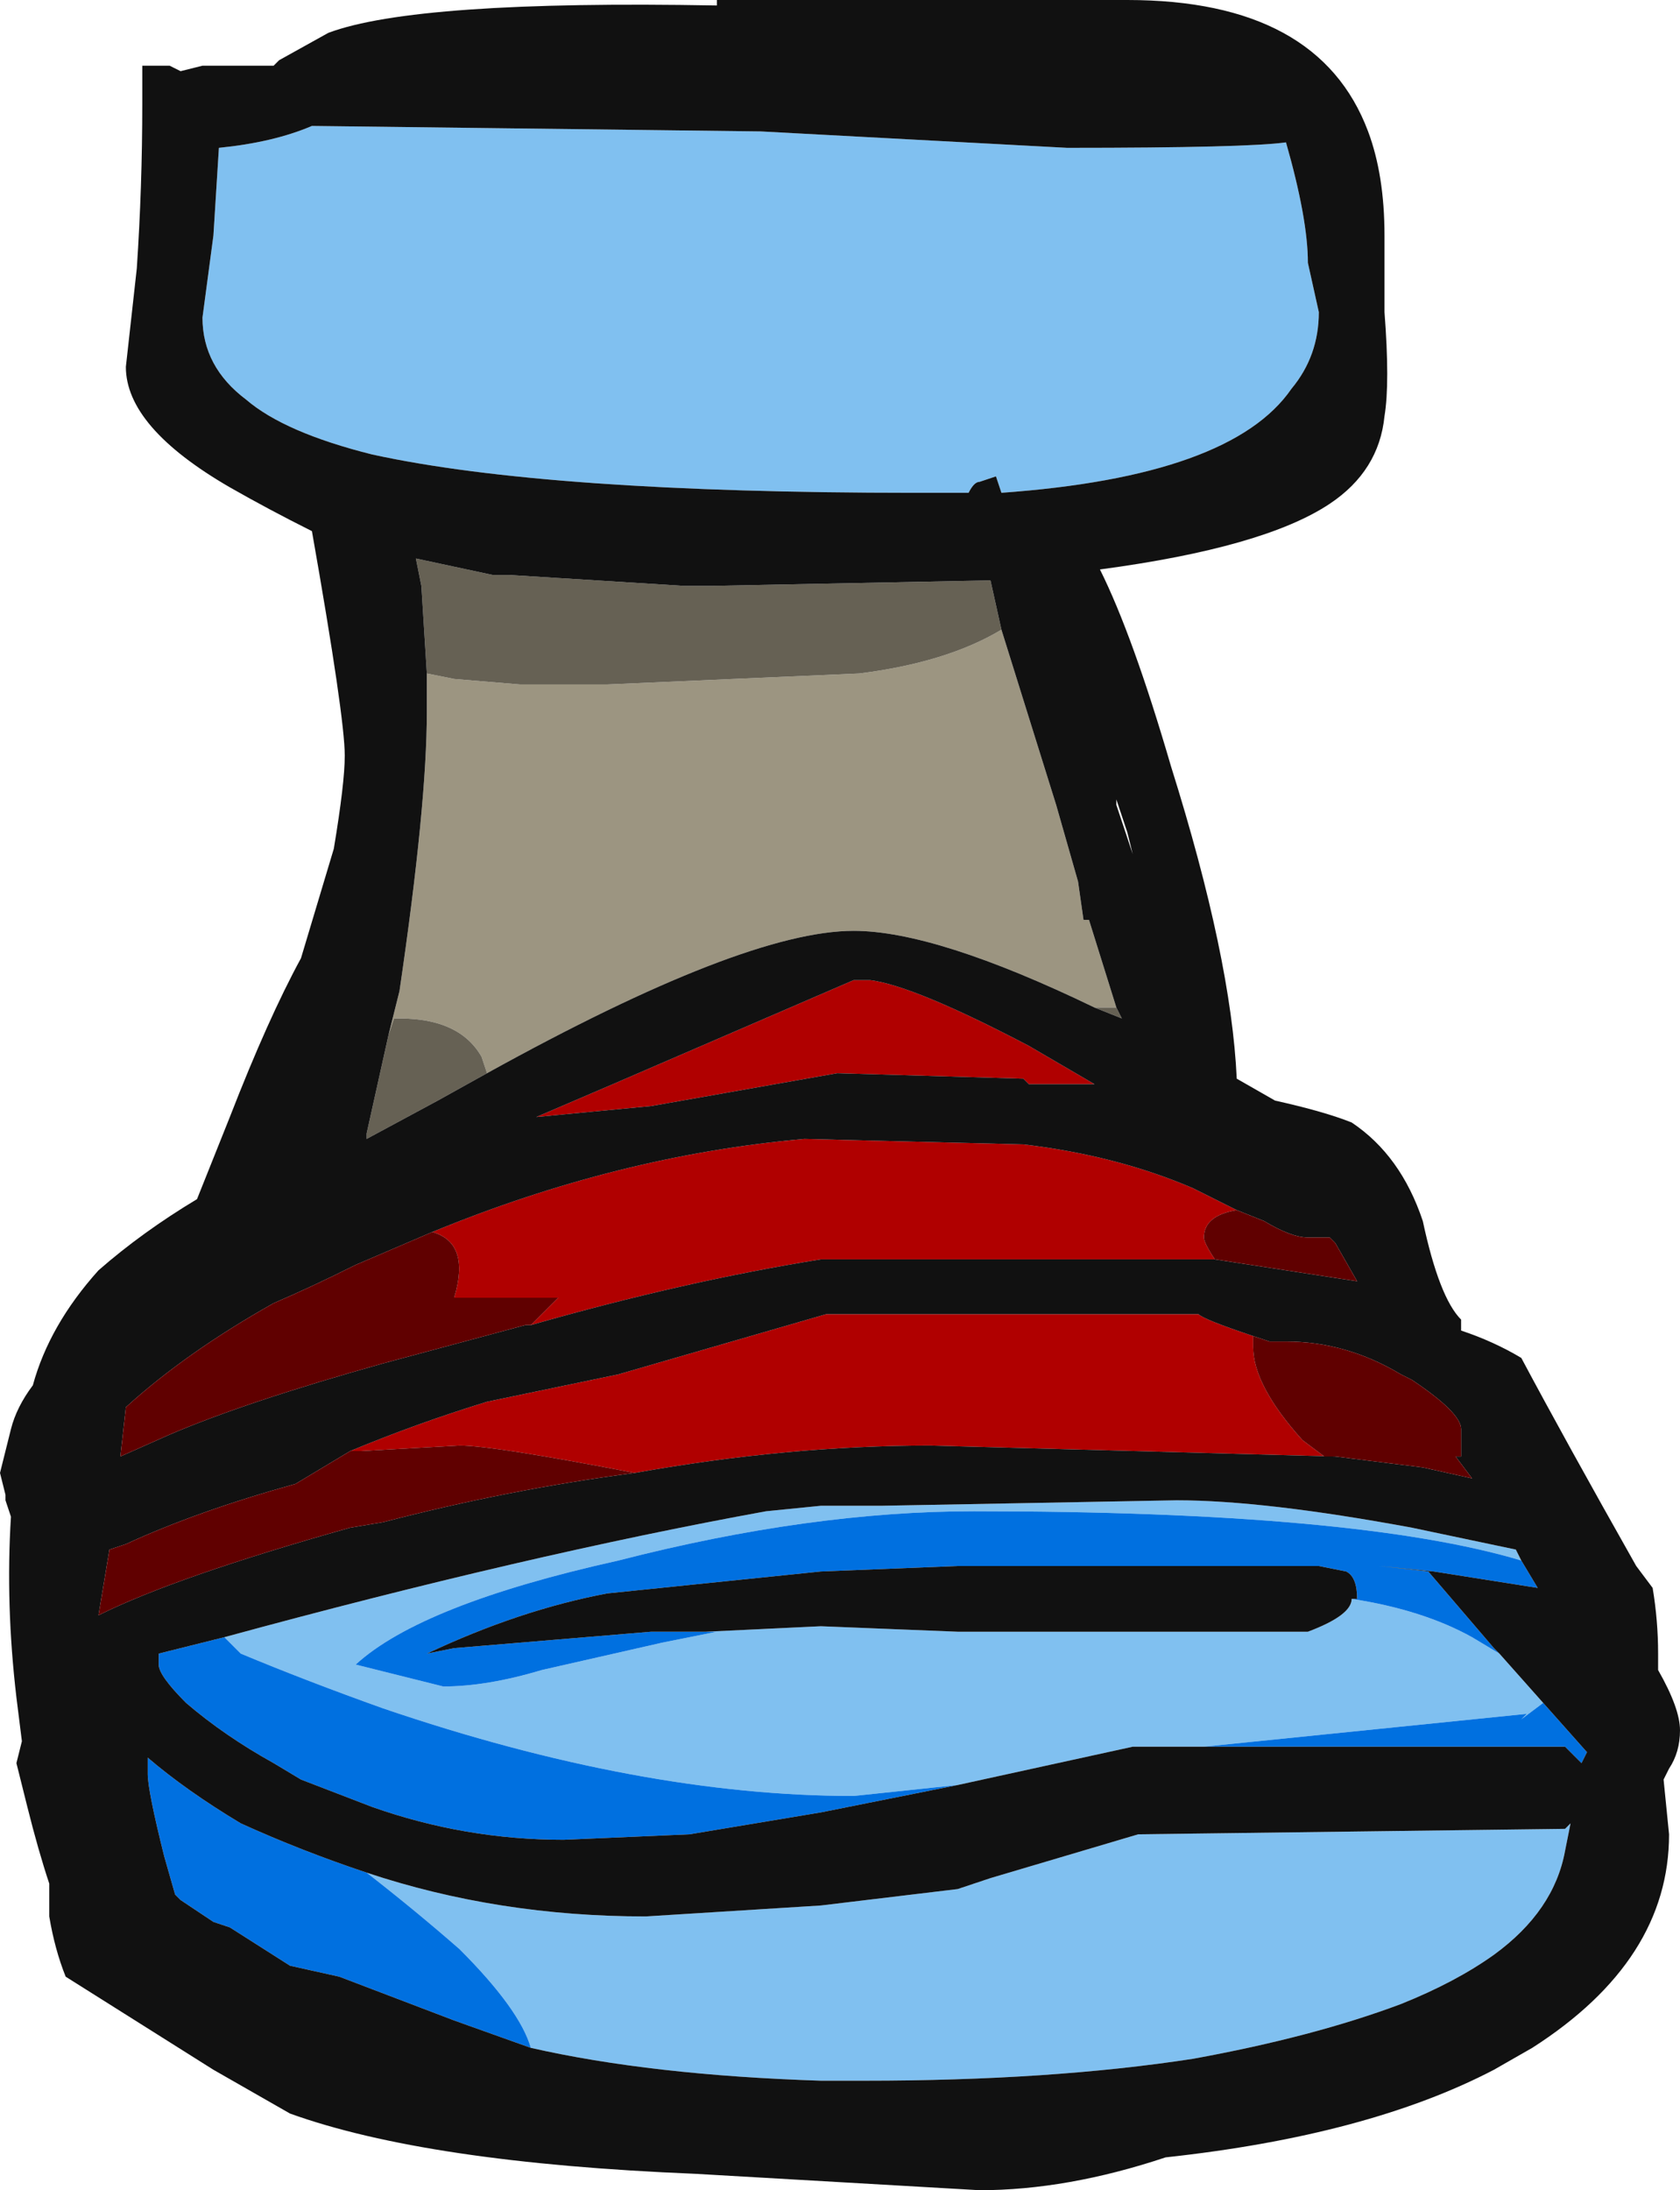 <?xml version="1.0" encoding="UTF-8" standalone="no"?>
<svg xmlns:ffdec="https://www.free-decompiler.com/flash" xmlns:xlink="http://www.w3.org/1999/xlink" ffdec:objectType="shape" height="20.0px" width="15.35px" xmlns="http://www.w3.org/2000/svg">
  <g transform="matrix(1.0, 0.0, 0.0, 1.0, 7.15, 12.55)">
    <path d="M2.0 -6.8 L2.5 -5.2 2.7 -4.5 2.75 -4.15 2.8 -4.15 3.05 -3.35 2.85 -3.35 Q1.4 -4.05 0.65 -4.05 -0.35 -4.05 -2.7 -2.75 L-2.75 -2.9 Q-2.95 -3.25 -3.5 -3.25 L-3.55 -3.25 -3.6 -3.1 -3.5 -3.5 Q-3.25 -5.2 -3.25 -6.05 L-3.25 -6.4 -3.0 -6.35 -2.4 -6.3 -1.6 -6.3 0.7 -6.4 Q1.5 -6.5 2.0 -6.8 M-2.65 -7.3 L-2.6 -7.3 -2.65 -7.3" fill="#9c9581" fill-rule="evenodd" stroke="none"/>
    <path d="M2.0 -6.8 Q1.5 -6.5 0.7 -6.4 L-1.6 -6.3 -2.4 -6.3 -3.0 -6.35 -3.25 -6.4 -3.3 -7.2 -3.35 -7.45 -2.65 -7.3 -2.6 -7.3 -2.5 -7.3 -0.9 -7.2 -0.65 -7.2 1.9 -7.25 2.0 -6.8 M-3.6 -3.1 L-3.55 -3.25 -3.5 -3.25 Q-2.95 -3.25 -2.75 -2.9 L-2.7 -2.75 -3.15 -2.5 -3.8 -2.15 -3.8 -2.2 -3.6 -3.1 M2.85 -3.35 L3.05 -3.35 3.1 -3.25 2.85 -3.35" fill="#666154" fill-rule="evenodd" stroke="none"/>
    <path d="M1.95 -8.2 L1.8 -8.15 Q1.75 -8.15 1.7 -8.05 L1.2 -8.05 Q-2.15 -8.05 -3.75 -8.4 -4.55 -8.6 -4.9 -8.9 -5.3 -9.2 -5.3 -9.65 L-5.2 -10.4 -5.15 -11.2 Q-4.65 -11.25 -4.3 -11.4 L-0.2 -11.35 2.6 -11.2 Q4.25 -11.2 4.6 -11.25 4.8 -10.55 4.8 -10.15 L4.9 -9.7 Q4.9 -9.3 4.65 -9.0 4.1 -8.2 2.0 -8.05 L1.95 -8.2 M-5.1 2.4 Q-2.35 1.65 -0.15 1.25 L0.35 1.2 0.9 1.2 3.6 1.15 Q4.4 1.15 5.75 1.4 L6.7 1.6 6.75 1.7 Q5.25 1.25 1.75 1.25 0.25 1.25 -1.5 1.7 -3.3 2.1 -3.9 2.65 L-3.1 2.85 Q-2.7 2.85 -2.2 2.7 L-1.1 2.45 -0.6 2.35 -0.7 2.35 0.35 2.3 1.6 2.35 4.8 2.35 Q5.2 2.2 5.2 2.05 5.85 2.15 6.3 2.4 L6.55 2.55 6.95 3.0 6.75 3.15 6.8 3.1 3.85 3.4 3.2 3.4 1.6 3.75 0.65 3.85 Q-1.3 3.85 -3.65 3.05 -4.35 2.8 -4.95 2.55 L-5.1 2.4 M-3.8 4.55 Q-2.6 4.95 -1.25 4.95 L0.35 4.85 1.6 4.7 1.9 4.6 3.25 4.2 7.15 4.15 7.2 4.1 7.15 4.35 Q7.05 4.9 6.5 5.3 6.15 5.55 5.65 5.75 4.85 6.05 3.75 6.25 2.45 6.45 0.75 6.45 L0.35 6.45 Q-1.2 6.4 -2.3 6.15 -2.4 5.8 -2.95 5.25 -3.35 4.9 -3.8 4.55" fill="#80c0f0" fill-rule="evenodd" stroke="none"/>
    <path d="M0.65 -3.6 L0.8 -3.6 Q1.2 -3.55 2.25 -3.0 L2.85 -2.65 2.25 -2.65 2.2 -2.7 0.5 -2.75 -1.2 -2.45 -2.25 -2.35 -1.55 -2.65 0.65 -3.6 M-3.2 -1.3 Q-1.5 -2.0 0.2 -2.15 L2.2 -2.1 Q3.05 -2.0 3.75 -1.7 L4.15 -1.5 Q3.85 -1.45 3.85 -1.25 3.85 -1.2 3.95 -1.05 L0.35 -1.05 Q-0.9 -0.85 -2.3 -0.45 L-2.05 -0.7 -3.0 -0.7 Q-2.85 -1.2 -3.2 -1.3 M4.3 -0.35 L4.3 -0.25 Q4.3 0.1 4.75 0.6 L4.95 0.75 5.05 0.75 1.35 0.65 Q0.05 0.65 -1.35 0.9 -2.65 0.65 -2.95 0.65 L-3.85 0.7 -3.95 0.7 Q-3.35 0.45 -2.7 0.25 L-1.5 0.0 0.4 -0.55 3.8 -0.55 Q3.85 -0.5 4.3 -0.35 M-0.4 -0.2 L-0.4 -0.2" fill="#b00000" fill-rule="evenodd" stroke="none"/>
    <path d="M6.75 1.7 L6.9 1.95 5.95 1.8 5.45 1.75 5.9 1.8 6.5 2.5 6.55 2.55 6.3 2.4 Q5.85 2.15 5.2 2.05 L5.25 2.05 Q5.25 1.85 5.15 1.8 L4.9 1.75 1.6 1.75 0.35 1.8 -1.6 2.0 Q-2.4 2.15 -3.25 2.55 L-3.0 2.5 -1.2 2.35 -0.7 2.35 -0.6 2.35 -1.1 2.45 -2.2 2.7 Q-2.7 2.85 -3.1 2.85 L-3.9 2.65 Q-3.3 2.1 -1.5 1.7 0.25 1.25 1.75 1.25 5.25 1.25 6.75 1.7 M6.95 3.0 L7.35 3.45 7.3 3.55 7.15 3.4 3.85 3.4 6.8 3.1 6.75 3.15 6.95 3.0 M1.6 3.75 L0.35 4.0 -0.85 4.2 -2.0 4.25 Q-2.9 4.25 -3.75 3.95 L-4.4 3.7 -4.65 3.55 Q-5.1 3.3 -5.45 3.0 -5.7 2.75 -5.7 2.65 L-5.7 2.55 -5.1 2.4 -4.95 2.55 Q-4.35 2.8 -3.65 3.05 -1.3 3.85 0.65 3.85 L1.6 3.75 M-3.8 4.55 Q-3.35 4.9 -2.95 5.25 -2.4 5.8 -2.3 6.15 L-3.0 5.9 -4.05 5.5 -4.5 5.4 -5.05 5.05 -5.2 5.0 -5.5 4.8 -5.55 4.75 -5.65 4.4 Q-5.8 3.8 -5.8 3.65 L-5.8 3.5 Q-5.45 3.8 -4.95 4.1 -4.4 4.35 -3.8 4.55" fill="#0070e0" fill-rule="evenodd" stroke="none"/>
    <path d="M5.35 -11.35 Q5.5 -10.95 5.5 -10.4 L5.5 -9.7 Q5.55 -9.05 5.5 -8.75 5.45 -8.25 5.0 -7.95 4.4 -7.55 2.9 -7.35 3.2 -6.75 3.55 -5.55 4.1 -3.8 4.15 -2.7 L4.5 -2.5 Q4.95 -2.4 5.2 -2.3 5.65 -2.0 5.85 -1.4 6.0 -0.7 6.2 -0.5 L6.2 -0.4 Q6.5 -0.3 6.75 -0.15 7.15 0.6 7.8 1.75 L7.95 1.95 Q8.0 2.25 8.0 2.55 L8.0 2.7 Q8.2 3.05 8.2 3.25 8.2 3.45 8.1 3.6 L8.05 3.7 8.1 4.2 Q8.1 5.35 6.85 6.15 L6.5 6.35 Q5.35 6.95 3.5 7.15 2.6 7.45 1.8 7.45 L-0.8 7.3 Q-3.25 7.2 -4.5 6.75 L-5.2 6.35 -6.55 5.5 Q-6.65 5.25 -6.7 4.95 L-6.7 4.65 Q-6.8 4.35 -6.9 3.95 L-7.0 3.55 -6.95 3.35 -7.0 2.95 Q-7.1 2.1 -7.05 1.3 L-7.1 1.15 -7.1 1.1 -7.15 0.9 -7.05 0.5 Q-7.0 0.3 -6.85 0.1 -6.7 -0.45 -6.25 -0.95 -5.85 -1.3 -5.35 -1.6 L-5.05 -2.35 Q-4.7 -3.25 -4.4 -3.8 L-4.1 -4.8 Q-4.0 -5.4 -4.0 -5.65 -4.0 -6.0 -4.3 -7.7 -4.7 -7.9 -5.05 -8.1 -6.0 -8.65 -6.0 -9.2 L-5.9 -10.1 Q-5.85 -10.85 -5.85 -11.6 -5.85 -11.9 -5.85 -11.95 L-5.6 -11.95 -5.5 -11.9 -5.3 -11.95 -4.65 -11.95 -4.6 -12.0 -4.15 -12.25 Q-3.35 -12.55 -0.6 -12.5 L-0.6 -12.55 3.15 -12.55 Q4.9 -12.55 5.35 -11.35 M1.95 -8.2 L2.0 -8.05 Q4.1 -8.2 4.65 -9.0 4.9 -9.3 4.9 -9.7 L4.8 -10.15 Q4.8 -10.55 4.6 -11.25 4.25 -11.2 2.6 -11.2 L-0.2 -11.35 -4.3 -11.4 Q-4.65 -11.25 -5.15 -11.2 L-5.2 -10.4 -5.3 -9.65 Q-5.3 -9.2 -4.9 -8.9 -4.55 -8.6 -3.75 -8.4 -2.15 -8.05 1.2 -8.05 L1.7 -8.05 Q1.75 -8.15 1.8 -8.15 L1.95 -8.2 M3.05 -5.25 L3.05 -5.2 3.2 -4.75 3.15 -4.95 3.05 -5.25 M0.65 -3.6 L-1.55 -2.65 -2.25 -2.35 -1.2 -2.45 0.5 -2.75 2.2 -2.7 2.25 -2.65 2.85 -2.65 2.25 -3.0 Q1.2 -3.55 0.8 -3.6 L0.65 -3.6 M3.05 -3.35 L2.8 -4.15 2.75 -4.15 2.7 -4.5 2.5 -5.2 2.0 -6.8 1.9 -7.25 -0.65 -7.2 -0.9 -7.2 -2.5 -7.3 -2.6 -7.3 -2.65 -7.3 -3.35 -7.45 -3.3 -7.2 -3.25 -6.4 -3.25 -6.05 Q-3.25 -5.2 -3.5 -3.5 L-3.6 -3.1 -3.8 -2.2 -3.8 -2.15 -3.15 -2.5 -2.7 -2.75 Q-0.35 -4.05 0.65 -4.05 1.4 -4.05 2.85 -3.35 L3.1 -3.25 3.05 -3.35 M4.15 -1.5 L3.75 -1.7 Q3.05 -2.0 2.2 -2.1 L0.2 -2.15 Q-1.5 -2.0 -3.2 -1.3 L-3.9 -1.0 Q-4.3 -0.8 -4.65 -0.65 -5.45 -0.2 -6.0 0.3 L-6.05 0.75 -5.6 0.55 Q-4.9 0.25 -3.65 -0.1 L-2.35 -0.45 -2.3 -0.45 Q-0.9 -0.85 0.35 -1.05 L3.95 -1.05 5.25 -0.85 5.05 -1.2 5.0 -1.25 4.8 -1.25 Q4.65 -1.25 4.4 -1.4 L4.15 -1.5 M4.3 -0.35 Q3.85 -0.5 3.8 -0.55 L0.4 -0.55 -1.5 0.0 -2.7 0.25 Q-3.35 0.45 -3.95 0.7 -4.2 0.85 -4.45 1.0 -5.35 1.25 -6.0 1.55 L-6.15 1.6 -6.25 2.2 Q-5.55 1.85 -3.95 1.4 L-3.65 1.35 Q-2.5 1.05 -1.35 0.9 0.05 0.65 1.35 0.65 L5.05 0.75 5.85 0.85 6.3 0.95 6.15 0.75 6.2 0.75 6.2 0.5 Q6.2 0.35 5.75 0.05 L5.65 0.0 Q5.15 -0.3 4.6 -0.3 L4.45 -0.3 4.3 -0.35 M6.75 1.7 L6.7 1.6 5.75 1.4 Q4.4 1.15 3.6 1.15 L0.9 1.2 0.35 1.2 -0.15 1.25 Q-2.35 1.65 -5.1 2.4 L-5.7 2.55 -5.7 2.65 Q-5.7 2.75 -5.45 3.0 -5.1 3.3 -4.65 3.55 L-4.4 3.7 -3.75 3.95 Q-2.9 4.25 -2.0 4.25 L-0.85 4.2 0.35 4.0 1.6 3.75 3.2 3.4 3.85 3.4 7.15 3.4 7.3 3.55 7.35 3.45 6.95 3.0 6.55 2.55 6.5 2.5 5.9 1.8 5.45 1.75 5.95 1.8 6.9 1.95 6.75 1.7 M5.2 2.05 Q5.2 2.2 4.8 2.35 L1.6 2.35 0.35 2.3 -0.7 2.35 -1.2 2.35 -3.0 2.5 -3.25 2.55 Q-2.4 2.15 -1.6 2.0 L0.35 1.8 1.6 1.75 4.9 1.75 5.15 1.8 Q5.25 1.85 5.25 2.05 L5.2 2.05 M-2.3 6.15 Q-1.2 6.4 0.35 6.45 L0.75 6.45 Q2.45 6.45 3.75 6.25 4.85 6.05 5.65 5.75 6.15 5.55 6.5 5.3 7.05 4.9 7.15 4.35 L7.2 4.1 7.15 4.15 3.25 4.2 1.9 4.6 1.6 4.7 0.35 4.85 -1.25 4.95 Q-2.6 4.95 -3.8 4.55 -4.4 4.35 -4.95 4.1 -5.45 3.8 -5.8 3.5 L-5.8 3.65 Q-5.8 3.8 -5.65 4.4 L-5.55 4.75 -5.5 4.8 -5.2 5.0 -5.05 5.05 -4.5 5.4 -4.05 5.5 -3.0 5.9 -2.3 6.15 M-0.4 -0.2 L-0.4 -0.2" fill="#111111" fill-rule="evenodd" stroke="none"/>
    <path d="M-3.2 -1.3 Q-2.85 -1.2 -3.0 -0.7 L-2.05 -0.7 -2.3 -0.45 -2.35 -0.45 -3.65 -0.1 Q-4.9 0.25 -5.6 0.55 L-6.05 0.75 -6.0 0.3 Q-5.45 -0.2 -4.65 -0.65 -4.3 -0.8 -3.9 -1.0 L-3.2 -1.3 M3.95 -1.05 Q3.85 -1.2 3.85 -1.25 3.85 -1.45 4.15 -1.5 L4.4 -1.4 Q4.65 -1.25 4.8 -1.25 L5.0 -1.25 5.05 -1.2 5.25 -0.85 3.95 -1.05 M5.05 0.75 L4.95 0.75 4.75 0.6 Q4.3 0.1 4.3 -0.25 L4.3 -0.35 4.45 -0.3 4.6 -0.3 Q5.15 -0.3 5.65 0.0 L5.75 0.05 Q6.2 0.35 6.2 0.5 L6.2 0.75 6.15 0.75 6.3 0.95 5.85 0.85 5.05 0.75 M-3.95 0.7 L-3.85 0.7 -2.95 0.65 Q-2.65 0.65 -1.35 0.9 -2.5 1.05 -3.65 1.35 L-3.95 1.4 Q-5.55 1.85 -6.25 2.2 L-6.15 1.6 -6.0 1.55 Q-5.35 1.25 -4.45 1.0 -4.2 0.85 -3.95 0.7" fill="#600000" fill-rule="evenodd" stroke="none"/>
  </g>
</svg>
